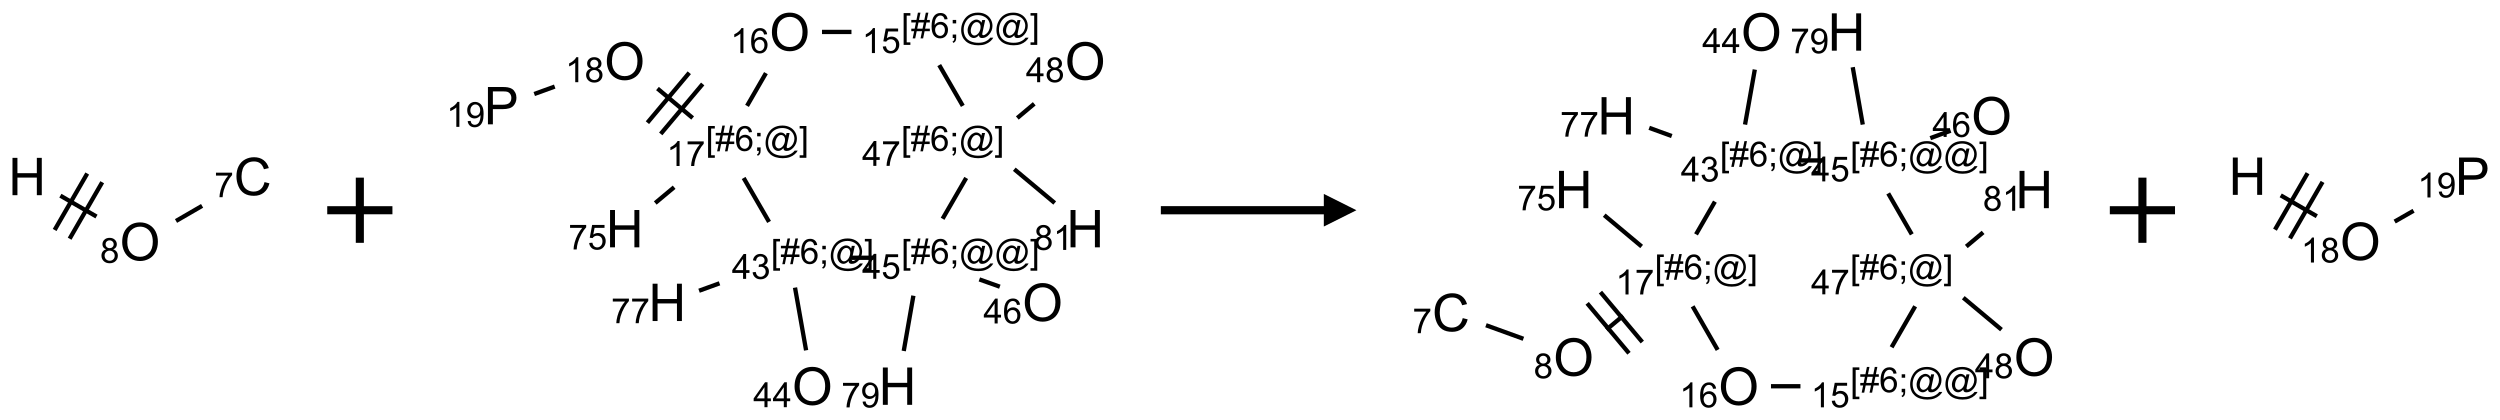 <?xml version="1.0" encoding="UTF-8"?>
<svg xmlns="http://www.w3.org/2000/svg" xmlns:xlink="http://www.w3.org/1999/xlink" width="767" height="129" viewBox="0 0 767 129">
<defs>
<g>
<g id="glyph-0-0">
<path d="M 2 0 L 2 -10 L 10 -10 L 10 0 Z M 2.25 -0.25 L 9.75 -0.25 L 9.75 -9.75 L 2.25 -9.75 Z M 2.25 -0.25 "/>
</g>
<g id="glyph-0-1">
<path d="M 1.281 0 L 1.281 -11.453 L 2.797 -11.453 L 2.797 -6.75 L 8.75 -6.75 L 8.75 -11.453 L 10.266 -11.453 L 10.266 0 L 8.75 0 L 8.75 -5.398 L 2.797 -5.398 L 2.797 0 Z M 1.281 0 "/>
</g>
<g id="glyph-0-2">
<path d="M 0.773 -5.578 C 0.773 -7.48 1.285 -8.969 2.305 -10.043 C 3.324 -11.117 4.645 -11.656 6.258 -11.656 C 7.316 -11.656 8.27 -11.402 9.117 -10.898 C 9.965 -10.395 10.613 -9.688 11.059 -8.785 C 11.504 -7.883 11.727 -6.855 11.727 -5.711 C 11.727 -4.551 11.492 -3.512 11.023 -2.594 C 10.555 -1.676 9.891 -0.984 9.031 -0.512 C 8.172 -0.039 7.246 0.195 6.25 0.195 C 5.172 0.195 4.207 -0.066 3.359 -0.586 C 2.512 -1.105 1.867 -1.816 1.43 -2.719 C 0.992 -3.621 0.773 -4.574 0.773 -5.578 Z M 2.336 -5.555 C 2.336 -4.176 2.707 -3.086 3.449 -2.293 C 4.191 -1.5 5.121 -1.102 6.242 -1.102 C 7.383 -1.102 8.32 -1.504 9.059 -2.305 C 9.797 -3.105 10.164 -4.246 10.164 -5.719 C 10.164 -6.652 10.008 -7.465 9.691 -8.16 C 9.375 -8.855 8.914 -9.395 8.309 -9.777 C 7.703 -10.16 7.02 -10.352 6.266 -10.352 C 5.191 -10.352 4.27 -9.984 3.496 -9.246 C 2.723 -8.508 2.336 -7.277 2.336 -5.555 Z M 2.336 -5.555 "/>
</g>
<g id="glyph-0-3">
<path d="M 9.406 -4.016 L 10.922 -3.633 C 10.605 -2.387 10.031 -1.438 9.207 -0.785 C 8.383 -0.133 7.371 0.195 6.18 0.195 C 4.945 0.195 3.941 -0.055 3.168 -0.559 C 2.395 -1.062 1.805 -1.789 1.402 -2.742 C 1 -3.695 0.797 -4.719 0.797 -5.812 C 0.797 -7.004 1.023 -8.047 1.48 -8.934 C 1.938 -9.82 2.586 -10.496 3.426 -10.957 C 4.266 -11.418 5.191 -11.648 6.203 -11.648 C 7.348 -11.648 8.312 -11.355 9.094 -10.773 C 9.875 -10.191 10.418 -9.371 10.727 -8.312 L 9.234 -7.961 C 8.969 -8.793 8.582 -9.402 8.078 -9.781 C 7.574 -10.16 6.938 -10.352 6.172 -10.352 C 5.293 -10.352 4.555 -10.141 3.965 -9.719 C 3.375 -9.297 2.957 -8.73 2.719 -8.02 C 2.48 -7.309 2.359 -6.574 2.359 -5.82 C 2.359 -4.848 2.5 -3.996 2.785 -3.27 C 3.07 -2.543 3.512 -2 4.109 -1.641 C 4.707 -1.281 5.355 -1.102 6.055 -1.102 C 6.902 -1.102 7.621 -1.348 8.211 -1.836 C 8.801 -2.324 9.199 -3.051 9.406 -4.016 Z M 9.406 -4.016 "/>
</g>
<g id="glyph-0-4">
<path d="M 1.234 0 L 1.234 -11.453 L 5.555 -11.453 C 6.316 -11.453 6.895 -11.418 7.297 -11.344 C 7.859 -11.25 8.332 -11.07 8.711 -10.809 C 9.09 -10.547 9.398 -10.176 9.629 -9.703 C 9.859 -9.23 9.977 -8.707 9.977 -8.141 C 9.977 -7.168 9.668 -6.344 9.047 -5.668 C 8.426 -4.992 7.309 -4.656 5.688 -4.656 L 2.75 -4.656 L 2.75 0 Z M 2.75 -6.008 L 5.711 -6.008 C 6.691 -6.008 7.387 -6.191 7.797 -6.555 C 8.207 -6.918 8.414 -7.434 8.414 -8.094 C 8.414 -8.574 8.293 -8.984 8.051 -9.324 C 7.809 -9.664 7.488 -9.891 7.094 -10 C 6.84 -10.066 6.367 -10.102 5.68 -10.102 L 2.75 -10.102 Z M 2.75 -6.008 "/>
</g>
<g id="glyph-1-0">
<path d="M 1.332 0 L 1.332 -6.668 L 6.668 -6.668 L 6.668 0 Z M 1.5 -0.168 L 6.5 -0.168 L 6.5 -6.5 L 1.5 -6.5 Z M 1.5 -0.168 "/>
</g>
<g id="glyph-1-1">
<path d="M 1.887 -4.141 C 1.496 -4.281 1.207 -4.484 1.02 -4.75 C 0.832 -5.016 0.738 -5.328 0.738 -5.699 C 0.738 -6.254 0.938 -6.719 1.34 -7.098 C 1.738 -7.477 2.27 -7.668 2.934 -7.668 C 3.598 -7.668 4.137 -7.473 4.543 -7.086 C 4.949 -6.699 5.152 -6.227 5.152 -5.672 C 5.152 -5.316 5.059 -5.008 4.871 -4.746 C 4.688 -4.484 4.406 -4.281 4.027 -4.141 C 4.496 -3.988 4.852 -3.742 5.098 -3.402 C 5.34 -3.062 5.465 -2.656 5.465 -2.184 C 5.465 -1.531 5.234 -0.98 4.77 -0.535 C 4.309 -0.09 3.703 0.129 2.949 0.129 C 2.195 0.129 1.586 -0.094 1.125 -0.539 C 0.664 -0.984 0.434 -1.543 0.434 -2.207 C 0.434 -2.703 0.559 -3.121 0.809 -3.457 C 1.062 -3.793 1.422 -4.02 1.887 -4.141 Z M 1.699 -5.73 C 1.699 -5.367 1.812 -5.074 2.047 -4.844 C 2.281 -4.613 2.582 -4.5 2.953 -4.5 C 3.312 -4.5 3.609 -4.613 3.84 -4.84 C 4.07 -5.066 4.188 -5.348 4.188 -5.676 C 4.188 -6.02 4.07 -6.309 3.832 -6.543 C 3.594 -6.777 3.297 -6.895 2.941 -6.895 C 2.586 -6.895 2.289 -6.781 2.051 -6.551 C 1.816 -6.324 1.699 -6.047 1.699 -5.73 Z M 1.395 -2.203 C 1.395 -1.938 1.461 -1.676 1.586 -1.426 C 1.711 -1.176 1.902 -0.984 2.152 -0.848 C 2.402 -0.711 2.672 -0.641 2.957 -0.641 C 3.406 -0.641 3.777 -0.785 4.066 -1.074 C 4.359 -1.363 4.504 -1.727 4.504 -2.172 C 4.504 -2.625 4.355 -2.996 4.055 -3.293 C 3.754 -3.586 3.379 -3.734 2.926 -3.734 C 2.484 -3.734 2.121 -3.59 1.832 -3.297 C 1.543 -3.004 1.395 -2.641 1.395 -2.203 Z M 1.395 -2.203 "/>
</g>
<g id="glyph-1-2">
<path d="M 0.504 -6.637 L 0.504 -7.535 L 5.449 -7.535 L 5.449 -6.809 C 4.961 -6.289 4.48 -5.602 4.004 -4.746 C 3.527 -3.887 3.156 -3.004 2.895 -2.098 C 2.707 -1.461 2.59 -0.762 2.535 0 L 1.574 0 C 1.582 -0.602 1.703 -1.328 1.926 -2.176 C 2.152 -3.027 2.477 -3.848 2.898 -4.637 C 3.32 -5.426 3.77 -6.094 4.246 -6.637 Z M 0.504 -6.637 "/>
</g>
<g id="glyph-1-3">
<path d="M 3.973 0 L 3.035 0 L 3.035 -5.973 C 2.809 -5.758 2.516 -5.543 2.148 -5.328 C 1.781 -5.113 1.453 -4.953 1.16 -4.844 L 1.16 -5.75 C 1.684 -5.996 2.145 -6.297 2.535 -6.645 C 2.93 -6.996 3.207 -7.336 3.371 -7.668 L 3.973 -7.668 Z M 3.973 0 "/>
</g>
<g id="glyph-1-4">
<path d="M 5.309 -5.766 L 4.375 -5.691 C 4.293 -6.059 4.172 -6.328 4.02 -6.496 C 3.766 -6.762 3.453 -6.895 3.082 -6.895 C 2.785 -6.895 2.523 -6.812 2.297 -6.645 C 2 -6.43 1.77 -6.117 1.598 -5.703 C 1.43 -5.289 1.34 -4.703 1.332 -3.938 C 1.559 -4.281 1.836 -4.535 2.16 -4.703 C 2.488 -4.871 2.828 -4.953 3.188 -4.953 C 3.812 -4.953 4.344 -4.723 4.785 -4.262 C 5.223 -3.801 5.441 -3.207 5.441 -2.48 C 5.441 -2 5.34 -1.555 5.133 -1.145 C 4.926 -0.73 4.641 -0.418 4.281 -0.199 C 3.922 0.02 3.512 0.129 3.051 0.129 C 2.27 0.129 1.633 -0.156 1.141 -0.73 C 0.648 -1.305 0.402 -2.254 0.402 -3.574 C 0.402 -5.051 0.672 -6.121 1.219 -6.793 C 1.695 -7.375 2.336 -7.668 3.141 -7.668 C 3.742 -7.668 4.234 -7.5 4.617 -7.16 C 5 -6.824 5.23 -6.359 5.309 -5.766 Z M 1.48 -2.473 C 1.48 -2.152 1.547 -1.844 1.684 -1.547 C 1.82 -1.25 2.016 -1.027 2.262 -0.871 C 2.508 -0.719 2.766 -0.641 3.035 -0.641 C 3.434 -0.641 3.773 -0.801 4.059 -1.121 C 4.344 -1.441 4.484 -1.875 4.484 -2.422 C 4.484 -2.949 4.344 -3.367 4.062 -3.668 C 3.781 -3.973 3.426 -4.125 3 -4.125 C 2.578 -4.125 2.219 -3.973 1.922 -3.668 C 1.625 -3.363 1.48 -2.969 1.48 -2.473 Z M 1.48 -2.473 "/>
</g>
<g id="glyph-1-5">
<path d="M 0.723 2.121 L 0.723 -7.637 L 2.793 -7.637 L 2.793 -6.859 L 1.66 -6.859 L 1.66 1.344 L 2.793 1.344 L 2.793 2.121 Z M 0.723 2.121 "/>
</g>
<g id="glyph-1-6">
<path d="M 0.535 0.129 L 0.988 -2.09 L 0.109 -2.09 L 0.109 -2.863 L 1.145 -2.863 L 1.531 -4.754 L 0.109 -4.754 L 0.109 -5.531 L 1.688 -5.531 L 2.141 -7.766 L 2.922 -7.766 L 2.469 -5.531 L 4.109 -5.531 L 4.562 -7.766 L 5.348 -7.766 L 4.895 -5.531 L 5.797 -5.531 L 5.797 -4.754 L 4.738 -4.754 L 4.348 -2.863 L 5.797 -2.863 L 5.797 -2.09 L 4.191 -2.09 L 3.738 0.129 L 2.957 0.129 L 3.406 -2.09 L 1.77 -2.09 L 1.316 0.129 Z M 1.926 -2.863 L 3.562 -2.863 L 3.953 -4.754 L 2.312 -4.754 Z M 1.926 -2.863 "/>
</g>
<g id="glyph-1-7">
<path d="M 0.949 -4.465 L 0.949 -5.531 L 2.016 -5.531 L 2.016 -4.465 Z M 0.949 0 L 0.949 -1.066 L 2.016 -1.066 L 2.016 0 C 2.016 0.391 1.945 0.711 1.809 0.949 C 1.668 1.191 1.449 1.379 1.145 1.512 L 0.887 1.109 C 1.082 1.023 1.23 0.895 1.324 0.727 C 1.418 0.559 1.469 0.316 1.48 0 Z M 0.949 0 "/>
</g>
<g id="glyph-1-8">
<path d="M 6.047 -0.848 C 5.82 -0.59 5.57 -0.379 5.289 -0.223 C 5.008 -0.062 4.73 0.016 4.449 0.016 C 4.141 0.016 3.84 -0.074 3.547 -0.254 C 3.254 -0.434 3.02 -0.715 2.836 -1.09 C 2.652 -1.465 2.562 -1.875 2.562 -2.324 C 2.562 -2.875 2.703 -3.43 2.988 -3.98 C 3.27 -4.535 3.621 -4.953 4.043 -5.23 C 4.461 -5.508 4.871 -5.645 5.266 -5.645 C 5.566 -5.645 5.855 -5.566 6.129 -5.41 C 6.402 -5.25 6.641 -5.012 6.84 -4.688 L 7.016 -5.496 L 7.949 -5.496 L 7.199 -2 C 7.094 -1.516 7.043 -1.246 7.043 -1.191 C 7.043 -1.098 7.078 -1.02 7.148 -0.949 C 7.219 -0.883 7.305 -0.848 7.406 -0.848 C 7.59 -0.848 7.832 -0.953 8.129 -1.168 C 8.527 -1.445 8.84 -1.816 9.07 -2.285 C 9.301 -2.75 9.418 -3.234 9.418 -3.73 C 9.418 -4.309 9.27 -4.852 8.973 -5.355 C 8.676 -5.859 8.23 -6.262 7.645 -6.562 C 7.055 -6.863 6.406 -7.016 5.691 -7.016 C 4.879 -7.016 4.137 -6.824 3.465 -6.445 C 2.793 -6.066 2.273 -5.52 1.902 -4.809 C 1.535 -4.098 1.348 -3.34 1.348 -2.527 C 1.348 -1.676 1.535 -0.941 1.902 -0.328 C 2.273 0.285 2.809 0.742 3.508 1.035 C 4.207 1.328 4.984 1.473 5.832 1.473 C 6.742 1.473 7.504 1.32 8.121 1.016 C 8.734 0.711 9.195 0.34 9.5 -0.098 L 10.441 -0.098 C 10.266 0.266 9.961 0.637 9.531 1.016 C 9.102 1.395 8.59 1.695 7.996 1.914 C 7.402 2.133 6.688 2.246 5.848 2.246 C 5.078 2.246 4.367 2.145 3.715 1.949 C 3.066 1.75 2.512 1.453 2.051 1.055 C 1.594 0.656 1.25 0.199 1.016 -0.316 C 0.723 -0.973 0.578 -1.684 0.578 -2.441 C 0.578 -3.289 0.75 -4.098 1.098 -4.863 C 1.523 -5.805 2.125 -6.527 2.902 -7.027 C 3.684 -7.527 4.629 -7.777 5.738 -7.777 C 6.602 -7.777 7.375 -7.602 8.059 -7.246 C 8.746 -6.895 9.285 -6.371 9.684 -5.672 C 10.02 -5.07 10.188 -4.418 10.188 -3.715 C 10.188 -2.707 9.832 -1.812 9.125 -1.031 C 8.492 -0.328 7.801 0.02 7.051 0.02 C 6.812 0.02 6.617 -0.016 6.473 -0.09 C 6.324 -0.16 6.215 -0.266 6.145 -0.402 C 6.102 -0.488 6.066 -0.637 6.047 -0.848 Z M 3.527 -2.262 C 3.527 -1.785 3.641 -1.414 3.863 -1.152 C 4.09 -0.887 4.348 -0.754 4.641 -0.754 C 4.836 -0.754 5.039 -0.812 5.254 -0.93 C 5.469 -1.047 5.676 -1.219 5.871 -1.449 C 6.066 -1.676 6.23 -1.969 6.355 -2.32 C 6.48 -2.672 6.543 -3.027 6.543 -3.379 C 6.543 -3.852 6.426 -4.219 6.191 -4.48 C 5.957 -4.738 5.672 -4.871 5.332 -4.871 C 5.109 -4.871 4.902 -4.812 4.707 -4.699 C 4.512 -4.586 4.32 -4.406 4.137 -4.156 C 3.953 -3.906 3.805 -3.602 3.691 -3.246 C 3.582 -2.887 3.527 -2.559 3.527 -2.262 Z M 3.527 -2.262 "/>
</g>
<g id="glyph-1-9">
<path d="M 2.27 2.121 L 0.203 2.121 L 0.203 1.344 L 1.332 1.344 L 1.332 -6.859 L 0.203 -6.859 L 0.203 -7.637 L 2.27 -7.637 Z M 2.27 2.121 "/>
</g>
<g id="glyph-1-10">
<path d="M 0.441 -2 L 1.426 -2.082 C 1.5 -1.605 1.668 -1.242 1.934 -1.004 C 2.199 -0.762 2.52 -0.641 2.895 -0.641 C 3.348 -0.641 3.73 -0.812 4.043 -1.152 C 4.355 -1.492 4.512 -1.941 4.512 -2.504 C 4.512 -3.039 4.359 -3.461 4.059 -3.77 C 3.758 -4.078 3.367 -4.234 2.879 -4.234 C 2.578 -4.234 2.305 -4.164 2.062 -4.027 C 1.82 -3.891 1.629 -3.715 1.488 -3.496 L 0.609 -3.609 L 1.348 -7.531 L 5.145 -7.531 L 5.145 -6.637 L 2.098 -6.637 L 1.688 -4.582 C 2.145 -4.902 2.625 -5.062 3.129 -5.062 C 3.797 -5.062 4.359 -4.832 4.816 -4.371 C 5.277 -3.91 5.504 -3.312 5.504 -2.59 C 5.504 -1.898 5.305 -1.301 4.902 -0.797 C 4.41 -0.18 3.742 0.129 2.895 0.129 C 2.199 0.129 1.633 -0.062 1.195 -0.453 C 0.758 -0.844 0.504 -1.359 0.441 -2 Z M 0.441 -2 "/>
</g>
<g id="glyph-1-11">
<path d="M 3.449 0 L 3.449 -1.828 L 0.137 -1.828 L 0.137 -2.688 L 3.621 -7.637 L 4.387 -7.637 L 4.387 -2.688 L 5.418 -2.688 L 5.418 -1.828 L 4.387 -1.828 L 4.387 0 Z M 3.449 -2.688 L 3.449 -6.129 L 1.059 -2.688 Z M 3.449 -2.688 "/>
</g>
<g id="glyph-1-12">
<path d="M 0.449 -2.016 L 1.387 -2.141 C 1.492 -1.609 1.676 -1.227 1.934 -0.992 C 2.191 -0.758 2.508 -0.641 2.879 -0.641 C 3.32 -0.641 3.695 -0.793 3.996 -1.098 C 4.301 -1.402 4.453 -1.781 4.453 -2.234 C 4.453 -2.664 4.312 -3.02 4.031 -3.301 C 3.75 -3.578 3.391 -3.719 2.957 -3.719 C 2.781 -3.719 2.562 -3.684 2.297 -3.613 L 2.402 -4.438 C 2.465 -4.43 2.516 -4.426 2.551 -4.426 C 2.949 -4.426 3.312 -4.531 3.629 -4.738 C 3.949 -4.949 4.109 -5.27 4.109 -5.703 C 4.109 -6.047 3.992 -6.332 3.762 -6.559 C 3.527 -6.785 3.227 -6.895 2.859 -6.895 C 2.496 -6.895 2.191 -6.781 1.949 -6.551 C 1.707 -6.324 1.547 -5.98 1.48 -5.52 L 0.543 -5.688 C 0.656 -6.316 0.918 -6.805 1.324 -7.148 C 1.73 -7.492 2.234 -7.668 2.84 -7.668 C 3.254 -7.668 3.641 -7.578 3.988 -7.398 C 4.34 -7.219 4.609 -6.977 4.793 -6.668 C 4.98 -6.359 5.074 -6.031 5.074 -5.684 C 5.074 -5.352 4.984 -5.051 4.809 -4.781 C 4.629 -4.512 4.367 -4.297 4.02 -4.137 C 4.473 -4.031 4.824 -3.816 5.074 -3.488 C 5.324 -3.16 5.449 -2.75 5.449 -2.254 C 5.449 -1.59 5.203 -1.023 4.719 -0.559 C 4.234 -0.098 3.617 0.137 2.875 0.137 C 2.203 0.137 1.648 -0.062 1.207 -0.465 C 0.762 -0.863 0.512 -1.379 0.449 -2.016 Z M 0.449 -2.016 "/>
</g>
<g id="glyph-1-13">
<path d="M 0.582 -1.766 L 1.484 -1.848 C 1.562 -1.426 1.707 -1.117 1.922 -0.926 C 2.137 -0.734 2.414 -0.641 2.75 -0.641 C 3.039 -0.641 3.289 -0.707 3.508 -0.84 C 3.727 -0.973 3.902 -1.148 4.043 -1.367 C 4.18 -1.586 4.297 -1.887 4.391 -2.262 C 4.484 -2.637 4.531 -3.016 4.531 -3.406 C 4.531 -3.449 4.531 -3.512 4.527 -3.594 C 4.34 -3.297 4.082 -3.055 3.758 -2.867 C 3.434 -2.68 3.082 -2.59 2.703 -2.59 C 2.07 -2.59 1.535 -2.816 1.098 -3.277 C 0.66 -3.734 0.441 -4.34 0.441 -5.09 C 0.441 -5.863 0.672 -6.484 1.129 -6.957 C 1.586 -7.43 2.156 -7.668 2.844 -7.668 C 3.34 -7.668 3.793 -7.531 4.207 -7.266 C 4.617 -7 4.93 -6.617 5.145 -6.121 C 5.355 -5.629 5.465 -4.91 5.465 -3.973 C 5.465 -2.996 5.359 -2.223 5.145 -1.645 C 4.934 -1.066 4.617 -0.625 4.199 -0.324 C 3.781 -0.02 3.293 0.129 2.73 0.129 C 2.133 0.129 1.645 -0.035 1.266 -0.367 C 0.887 -0.699 0.66 -1.164 0.582 -1.766 Z M 4.422 -5.137 C 4.422 -5.676 4.277 -6.102 3.992 -6.418 C 3.707 -6.734 3.359 -6.891 2.957 -6.891 C 2.543 -6.891 2.18 -6.719 1.871 -6.379 C 1.562 -6.039 1.406 -5.598 1.406 -5.059 C 1.406 -4.57 1.555 -4.176 1.848 -3.871 C 2.141 -3.566 2.5 -3.418 2.934 -3.418 C 3.367 -3.418 3.723 -3.57 4.004 -3.871 C 4.281 -4.176 4.422 -4.598 4.422 -5.137 Z M 4.422 -5.137 "/>
</g>
</g>
</defs>
<path fill="none" stroke-width="0.033" stroke-linecap="butt" stroke-linejoin="miter" stroke="rgb(0%, 0%, 0%)" stroke-opacity="1" stroke-miterlimit="10" d="M 0.255 0.147 L 0.532 0.307 " transform="matrix(40, 0, 0, 40, 8.322, 54.156)"/>
<path fill="none" stroke-width="0.033" stroke-linecap="butt" stroke-linejoin="miter" stroke="rgb(0%, 0%, 0%)" stroke-opacity="1" stroke-miterlimit="10" d="M 0.326 0.477 L 0.576 0.044 " transform="matrix(40, 0, 0, 40, 8.322, 54.156)"/>
<path fill="none" stroke-width="0.033" stroke-linecap="butt" stroke-linejoin="miter" stroke="rgb(0%, 0%, 0%)" stroke-opacity="1" stroke-miterlimit="10" d="M 0.211 0.41 L 0.461 -0.023 " transform="matrix(40, 0, 0, 40, 8.322, 54.156)"/>
<path fill="none" stroke-width="0.033" stroke-linecap="butt" stroke-linejoin="miter" stroke="rgb(0%, 0%, 0%)" stroke-opacity="1" stroke-miterlimit="10" d="M 1.142 0.341 L 1.342 0.225 " transform="matrix(40, 0, 0, 40, 8.322, 54.156)"/>
<g fill="rgb(0%, 0%, 0%)" fill-opacity="1">
<use xlink:href="#glyph-0-1" x="2.551" y="59.883"/>
</g>
<g fill="rgb(0%, 0%, 0%)" fill-opacity="1">
<use xlink:href="#glyph-0-2" x="36.715" y="79.887"/>
</g>
<g fill="rgb(0%, 0%, 0%)" fill-opacity="1">
<use xlink:href="#glyph-1-1" x="30.691" y="80.637"/>
</g>
<g fill="rgb(0%, 0%, 0%)" fill-opacity="1">
<use xlink:href="#glyph-0-3" x="71.746" y="59.883"/>
</g>
<g fill="rgb(0%, 0%, 0%)" fill-opacity="1">
<use xlink:href="#glyph-1-2" x="65.758" y="60.508"/>
</g>
<path fill="none" stroke-width="0.062" stroke-linecap="butt" stroke-linejoin="miter" stroke="rgb(0%, 0%, 0%)" stroke-opacity="1" stroke-miterlimit="10" d="M 0 0 L 0.5 0 M 0.25 -0.25 L 0.25 0.25 " transform="matrix(40, 0, 0, 40, 100.397, 64.5)"/>
<path fill="none" stroke-width="0.033" stroke-linecap="butt" stroke-linejoin="miter" stroke="rgb(0%, 0%, 0%)" stroke-opacity="1" stroke-miterlimit="10" d="M 2.453 0 L 2.679 0 " transform="matrix(40, 0, 0, 40, 154.068, 9.801)"/>
<path fill="none" stroke-width="0.033" stroke-linecap="butt" stroke-linejoin="miter" stroke="rgb(0%, 0%, 0%)" stroke-opacity="1" stroke-miterlimit="10" d="M 3.352 0.254 L 3.533 0.567 " transform="matrix(40, 0, 0, 40, 154.068, 9.801)"/>
<path fill="none" stroke-width="0.033" stroke-linecap="butt" stroke-linejoin="miter" stroke="rgb(0%, 0%, 0%)" stroke-opacity="1" stroke-miterlimit="10" d="M 3.559 1.12 L 3.378 1.433 " transform="matrix(40, 0, 0, 40, 154.068, 9.801)"/>
<path fill="none" stroke-width="0.033" stroke-linecap="butt" stroke-linejoin="miter" stroke="rgb(0%, 0%, 0%)" stroke-opacity="1" stroke-miterlimit="10" d="M 2.849 1.732 L 2.682 1.732 " transform="matrix(40, 0, 0, 40, 154.068, 9.801)"/>
<path fill="none" stroke-width="0.033" stroke-linecap="butt" stroke-linejoin="miter" stroke="rgb(0%, 0%, 0%)" stroke-opacity="1" stroke-miterlimit="10" d="M 2.047 1.457 L 1.852 1.12 " transform="matrix(40, 0, 0, 40, 154.068, 9.801)"/>
<path fill="none" stroke-width="0.033" stroke-linecap="butt" stroke-linejoin="miter" stroke="rgb(0%, 0%, 0%)" stroke-opacity="1" stroke-miterlimit="10" d="M 1.878 0.567 L 2.023 0.316 " transform="matrix(40, 0, 0, 40, 154.068, 9.801)"/>
<path fill="none" stroke-width="0.033" stroke-linecap="butt" stroke-linejoin="miter" stroke="rgb(0%, 0%, 0%)" stroke-opacity="1" stroke-miterlimit="10" d="M 1.461 0.66 L 1.191 0.434 " transform="matrix(40, 0, 0, 40, 154.068, 9.801)"/>
<path fill="none" stroke-width="0.033" stroke-linecap="butt" stroke-linejoin="miter" stroke="rgb(0%, 0%, 0%)" stroke-opacity="1" stroke-miterlimit="10" d="M 1.435 0.313 L 1.114 0.696 " transform="matrix(40, 0, 0, 40, 154.068, 9.801)"/>
<path fill="none" stroke-width="0.033" stroke-linecap="butt" stroke-linejoin="miter" stroke="rgb(0%, 0%, 0%)" stroke-opacity="1" stroke-miterlimit="10" d="M 1.538 0.399 L 1.216 0.782 " transform="matrix(40, 0, 0, 40, 154.068, 9.801)"/>
<path fill="none" stroke-width="0.033" stroke-linecap="butt" stroke-linejoin="miter" stroke="rgb(0%, 0%, 0%)" stroke-opacity="1" stroke-miterlimit="10" d="M 0.403 0.419 L 0.246 0.476 " transform="matrix(40, 0, 0, 40, 154.068, 9.801)"/>
<path fill="none" stroke-width="0.033" stroke-linecap="butt" stroke-linejoin="miter" stroke="rgb(0%, 0%, 0%)" stroke-opacity="1" stroke-miterlimit="10" d="M 1.319 1.191 L 1.174 1.312 " transform="matrix(40, 0, 0, 40, 154.068, 9.801)"/>
<path fill="none" stroke-width="0.033" stroke-linecap="butt" stroke-linejoin="miter" stroke="rgb(0%, 0%, 0%)" stroke-opacity="1" stroke-miterlimit="10" d="M 2.246 1.961 L 2.331 2.442 " transform="matrix(40, 0, 0, 40, 154.068, 9.801)"/>
<path fill="none" stroke-width="0.033" stroke-linecap="butt" stroke-linejoin="miter" stroke="rgb(0%, 0%, 0%)" stroke-opacity="1" stroke-miterlimit="10" d="M 1.667 1.928 L 1.51 1.985 " transform="matrix(40, 0, 0, 40, 154.068, 9.801)"/>
<path fill="none" stroke-width="0.033" stroke-linecap="butt" stroke-linejoin="miter" stroke="rgb(0%, 0%, 0%)" stroke-opacity="1" stroke-miterlimit="10" d="M 3.66 1.898 L 3.817 1.954 " transform="matrix(40, 0, 0, 40, 154.068, 9.801)"/>
<path fill="none" stroke-width="0.033" stroke-linecap="butt" stroke-linejoin="miter" stroke="rgb(0%, 0%, 0%)" stroke-opacity="1" stroke-miterlimit="10" d="M 3.154 2.023 L 3.08 2.447 " transform="matrix(40, 0, 0, 40, 154.068, 9.801)"/>
<path fill="none" stroke-width="0.033" stroke-linecap="butt" stroke-linejoin="miter" stroke="rgb(0%, 0%, 0%)" stroke-opacity="1" stroke-miterlimit="10" d="M 3.951 0.66 L 4.081 0.551 " transform="matrix(40, 0, 0, 40, 154.068, 9.801)"/>
<path fill="none" stroke-width="0.033" stroke-linecap="butt" stroke-linejoin="miter" stroke="rgb(0%, 0%, 0%)" stroke-opacity="1" stroke-miterlimit="10" d="M 3.928 1.053 L 4.238 1.312 " transform="matrix(40, 0, 0, 40, 154.068, 9.801)"/>
<g fill="rgb(0%, 0%, 0%)" fill-opacity="1">
<use xlink:href="#glyph-0-2" x="236.051" y="15.531"/>
</g>
<g fill="rgb(0%, 0%, 0%)" fill-opacity="1">
<use xlink:href="#glyph-1-3" x="224.113" y="16.281"/>
<use xlink:href="#glyph-1-4" x="230.046" y="16.281"/>
</g>
<g fill="rgb(0%, 0%, 0%)" fill-opacity="1">
<use xlink:href="#glyph-1-5" x="276.512" y="11.652"/>
<use xlink:href="#glyph-1-6" x="279.475" y="11.652"/>
<use xlink:href="#glyph-1-4" x="285.408" y="11.652"/>
<use xlink:href="#glyph-1-7" x="291.34" y="11.652"/>
<use xlink:href="#glyph-1-8" x="294.303" y="11.652"/>
<use xlink:href="#glyph-1-8" x="305.132" y="11.652"/>
<use xlink:href="#glyph-1-9" x="315.96" y="11.652"/>
</g>
<g fill="rgb(0%, 0%, 0%)" fill-opacity="1">
<use xlink:href="#glyph-1-3" x="264.465" y="16.281"/>
<use xlink:href="#glyph-1-10" x="270.397" y="16.281"/>
</g>
<g fill="rgb(0%, 0%, 0%)" fill-opacity="1">
<use xlink:href="#glyph-1-5" x="276.469" y="46.293"/>
<use xlink:href="#glyph-1-6" x="279.432" y="46.293"/>
<use xlink:href="#glyph-1-4" x="285.365" y="46.293"/>
<use xlink:href="#glyph-1-7" x="291.297" y="46.293"/>
<use xlink:href="#glyph-1-8" x="294.26" y="46.293"/>
<use xlink:href="#glyph-1-9" x="305.089" y="46.293"/>
</g>
<g fill="rgb(0%, 0%, 0%)" fill-opacity="1">
<use xlink:href="#glyph-1-11" x="264.48" y="50.891"/>
<use xlink:href="#glyph-1-2" x="270.413" y="50.891"/>
</g>
<g fill="rgb(0%, 0%, 0%)" fill-opacity="1">
<use xlink:href="#glyph-1-5" x="276.512" y="80.934"/>
<use xlink:href="#glyph-1-6" x="279.475" y="80.934"/>
<use xlink:href="#glyph-1-4" x="285.408" y="80.934"/>
<use xlink:href="#glyph-1-7" x="291.34" y="80.934"/>
<use xlink:href="#glyph-1-8" x="294.303" y="80.934"/>
<use xlink:href="#glyph-1-8" x="305.132" y="80.934"/>
<use xlink:href="#glyph-1-9" x="315.96" y="80.934"/>
</g>
<g fill="rgb(0%, 0%, 0%)" fill-opacity="1">
<use xlink:href="#glyph-1-11" x="264.465" y="85.531"/>
<use xlink:href="#glyph-1-10" x="270.397" y="85.531"/>
</g>
<g fill="rgb(0%, 0%, 0%)" fill-opacity="1">
<use xlink:href="#glyph-1-5" x="236.512" y="80.934"/>
<use xlink:href="#glyph-1-6" x="239.475" y="80.934"/>
<use xlink:href="#glyph-1-4" x="245.408" y="80.934"/>
<use xlink:href="#glyph-1-7" x="251.34" y="80.934"/>
<use xlink:href="#glyph-1-8" x="254.303" y="80.934"/>
<use xlink:href="#glyph-1-9" x="265.132" y="80.934"/>
</g>
<g fill="rgb(0%, 0%, 0%)" fill-opacity="1">
<use xlink:href="#glyph-1-11" x="224.523" y="85.562"/>
<use xlink:href="#glyph-1-12" x="230.456" y="85.562"/>
</g>
<g fill="rgb(0%, 0%, 0%)" fill-opacity="1">
<use xlink:href="#glyph-1-5" x="216.512" y="46.293"/>
<use xlink:href="#glyph-1-6" x="219.475" y="46.293"/>
<use xlink:href="#glyph-1-4" x="225.408" y="46.293"/>
<use xlink:href="#glyph-1-7" x="231.34" y="46.293"/>
<use xlink:href="#glyph-1-8" x="234.303" y="46.293"/>
<use xlink:href="#glyph-1-9" x="245.132" y="46.293"/>
</g>
<g fill="rgb(0%, 0%, 0%)" fill-opacity="1">
<use xlink:href="#glyph-1-3" x="204.52" y="50.922"/>
<use xlink:href="#glyph-1-2" x="210.452" y="50.922"/>
</g>
<g fill="rgb(0%, 0%, 0%)" fill-opacity="1">
<use xlink:href="#glyph-0-2" x="185.406" y="24.461"/>
</g>
<g fill="rgb(0%, 0%, 0%)" fill-opacity="1">
<use xlink:href="#glyph-1-3" x="173.449" y="25.211"/>
<use xlink:href="#glyph-1-1" x="179.382" y="25.211"/>
</g>
<g fill="rgb(0%, 0%, 0%)" fill-opacity="1">
<use xlink:href="#glyph-0-4" x="148.465" y="38.141"/>
</g>
<g fill="rgb(0%, 0%, 0%)" fill-opacity="1">
<use xlink:href="#glyph-1-3" x="136.965" y="38.93"/>
<use xlink:href="#glyph-1-13" x="142.897" y="38.93"/>
</g>
<g fill="rgb(0%, 0%, 0%)" fill-opacity="1">
<use xlink:href="#glyph-0-1" x="185.883" y="75.883"/>
</g>
<g fill="rgb(0%, 0%, 0%)" fill-opacity="1">
<use xlink:href="#glyph-1-2" x="174.391" y="76.543"/>
<use xlink:href="#glyph-1-10" x="180.323" y="76.543"/>
</g>
<g fill="rgb(0%, 0%, 0%)" fill-opacity="1">
<use xlink:href="#glyph-0-2" x="242.996" y="124.207"/>
</g>
<g fill="rgb(0%, 0%, 0%)" fill-opacity="1">
<use xlink:href="#glyph-1-11" x="231.086" y="124.926"/>
<use xlink:href="#glyph-1-11" x="237.018" y="124.926"/>
</g>
<g fill="rgb(0%, 0%, 0%)" fill-opacity="1">
<use xlink:href="#glyph-0-1" x="198.938" y="98.492"/>
</g>
<g fill="rgb(0%, 0%, 0%)" fill-opacity="1">
<use xlink:href="#glyph-1-2" x="187.504" y="99.156"/>
<use xlink:href="#glyph-1-2" x="193.436" y="99.156"/>
</g>
<g fill="rgb(0%, 0%, 0%)" fill-opacity="1">
<use xlink:href="#glyph-0-2" x="313.637" y="98.496"/>
</g>
<g fill="rgb(0%, 0%, 0%)" fill-opacity="1">
<use xlink:href="#glyph-1-11" x="301.699" y="99.242"/>
<use xlink:href="#glyph-1-4" x="307.632" y="99.242"/>
</g>
<g fill="rgb(0%, 0%, 0%)" fill-opacity="1">
<use xlink:href="#glyph-0-1" x="269.578" y="124.203"/>
</g>
<g fill="rgb(0%, 0%, 0%)" fill-opacity="1">
<use xlink:href="#glyph-1-2" x="258.129" y="124.996"/>
<use xlink:href="#glyph-1-13" x="264.061" y="124.996"/>
</g>
<g fill="rgb(0%, 0%, 0%)" fill-opacity="1">
<use xlink:href="#glyph-0-2" x="326.691" y="24.461"/>
</g>
<g fill="rgb(0%, 0%, 0%)" fill-opacity="1">
<use xlink:href="#glyph-1-11" x="314.734" y="25.211"/>
<use xlink:href="#glyph-1-1" x="320.667" y="25.211"/>
</g>
<g fill="rgb(0%, 0%, 0%)" fill-opacity="1">
<use xlink:href="#glyph-0-1" x="327.168" y="75.883"/>
</g>
<g fill="rgb(0%, 0%, 0%)" fill-opacity="1">
<use xlink:href="#glyph-1-1" x="317.207" y="76.672"/>
<use xlink:href="#glyph-1-3" x="323.139" y="76.672"/>
</g>
<path fill-rule="nonzero" fill="rgb(0%, 0%, 0%)" fill-opacity="1" d="M 356.148 65.75 L 406.148 65.75 L 406.148 69.5 L 416.148 64.5 L 406.148 59.5 L 406.148 63.25 L 356.148 63.25 "/>
<path fill="none" stroke-width="0.033" stroke-linecap="butt" stroke-linejoin="miter" stroke="rgb(0%, 0%, 0%)" stroke-opacity="1" stroke-miterlimit="10" d="M 0.267 2.249 L 0.554 2.353 " transform="matrix(40, 0, 0, 40, 445.217, 9.82)"/>
<path fill="none" stroke-width="0.033" stroke-linecap="butt" stroke-linejoin="miter" stroke="rgb(0%, 0%, 0%)" stroke-opacity="1" stroke-miterlimit="10" d="M 1.191 2.283 L 1.319 2.176 " transform="matrix(40, 0, 0, 40, 445.217, 9.82)"/>
<path fill="none" stroke-width="0.033" stroke-linecap="butt" stroke-linejoin="miter" stroke="rgb(0%, 0%, 0%)" stroke-opacity="1" stroke-miterlimit="10" d="M 1.466 2.378 L 1.145 1.995 " transform="matrix(40, 0, 0, 40, 445.217, 9.82)"/>
<path fill="none" stroke-width="0.033" stroke-linecap="butt" stroke-linejoin="miter" stroke="rgb(0%, 0%, 0%)" stroke-opacity="1" stroke-miterlimit="10" d="M 1.364 2.464 L 1.043 2.081 " transform="matrix(40, 0, 0, 40, 445.217, 9.82)"/>
<path fill="none" stroke-width="0.033" stroke-linecap="butt" stroke-linejoin="miter" stroke="rgb(0%, 0%, 0%)" stroke-opacity="1" stroke-miterlimit="10" d="M 1.461 1.645 L 1.174 1.405 " transform="matrix(40, 0, 0, 40, 445.217, 9.82)"/>
<path fill="none" stroke-width="0.033" stroke-linecap="butt" stroke-linejoin="miter" stroke="rgb(0%, 0%, 0%)" stroke-opacity="1" stroke-miterlimit="10" d="M 1.852 2.104 L 2.044 2.438 " transform="matrix(40, 0, 0, 40, 445.217, 9.82)"/>
<path fill="none" stroke-width="0.033" stroke-linecap="butt" stroke-linejoin="miter" stroke="rgb(0%, 0%, 0%)" stroke-opacity="1" stroke-miterlimit="10" d="M 2.453 2.717 L 2.679 2.717 " transform="matrix(40, 0, 0, 40, 445.217, 9.82)"/>
<path fill="none" stroke-width="0.033" stroke-linecap="butt" stroke-linejoin="miter" stroke="rgb(0%, 0%, 0%)" stroke-opacity="1" stroke-miterlimit="10" d="M 3.378 2.418 L 3.559 2.104 " transform="matrix(40, 0, 0, 40, 445.217, 9.82)"/>
<path fill="none" stroke-width="0.033" stroke-linecap="butt" stroke-linejoin="miter" stroke="rgb(0%, 0%, 0%)" stroke-opacity="1" stroke-miterlimit="10" d="M 3.928 2.038 L 4.221 2.283 " transform="matrix(40, 0, 0, 40, 445.217, 9.82)"/>
<path fill="none" stroke-width="0.033" stroke-linecap="butt" stroke-linejoin="miter" stroke="rgb(0%, 0%, 0%)" stroke-opacity="1" stroke-miterlimit="10" d="M 3.951 1.645 L 4.08 1.537 " transform="matrix(40, 0, 0, 40, 445.217, 9.82)"/>
<path fill="none" stroke-width="0.033" stroke-linecap="butt" stroke-linejoin="miter" stroke="rgb(0%, 0%, 0%)" stroke-opacity="1" stroke-miterlimit="10" d="M 3.533 1.552 L 3.352 1.238 " transform="matrix(40, 0, 0, 40, 445.217, 9.82)"/>
<path fill="none" stroke-width="0.033" stroke-linecap="butt" stroke-linejoin="miter" stroke="rgb(0%, 0%, 0%)" stroke-opacity="1" stroke-miterlimit="10" d="M 3.675 0.814 L 3.831 0.757 " transform="matrix(40, 0, 0, 40, 445.217, 9.82)"/>
<path fill="none" stroke-width="0.033" stroke-linecap="butt" stroke-linejoin="miter" stroke="rgb(0%, 0%, 0%)" stroke-opacity="1" stroke-miterlimit="10" d="M 3.157 0.71 L 3.08 0.27 " transform="matrix(40, 0, 0, 40, 445.217, 9.82)"/>
<path fill="none" stroke-width="0.033" stroke-linecap="butt" stroke-linejoin="miter" stroke="rgb(0%, 0%, 0%)" stroke-opacity="1" stroke-miterlimit="10" d="M 2.849 0.985 L 2.682 0.985 " transform="matrix(40, 0, 0, 40, 445.217, 9.82)"/>
<path fill="none" stroke-width="0.033" stroke-linecap="butt" stroke-linejoin="miter" stroke="rgb(0%, 0%, 0%)" stroke-opacity="1" stroke-miterlimit="10" d="M 2.023 1.301 L 1.878 1.552 " transform="matrix(40, 0, 0, 40, 445.217, 9.82)"/>
<path fill="none" stroke-width="0.033" stroke-linecap="butt" stroke-linejoin="miter" stroke="rgb(0%, 0%, 0%)" stroke-opacity="1" stroke-miterlimit="10" d="M 2.254 0.71 L 2.329 0.288 " transform="matrix(40, 0, 0, 40, 445.217, 9.82)"/>
<path fill="none" stroke-width="0.033" stroke-linecap="butt" stroke-linejoin="miter" stroke="rgb(0%, 0%, 0%)" stroke-opacity="1" stroke-miterlimit="10" d="M 1.692 0.798 L 1.519 0.735 " transform="matrix(40, 0, 0, 40, 445.217, 9.82)"/>
<g fill="rgb(0%, 0%, 0%)" fill-opacity="1">
<use xlink:href="#glyph-0-3" x="439.359" y="101.613"/>
</g>
<g fill="rgb(0%, 0%, 0%)" fill-opacity="1">
<use xlink:href="#glyph-1-2" x="433.371" y="102.234"/>
</g>
<g fill="rgb(0%, 0%, 0%)" fill-opacity="1">
<use xlink:href="#glyph-0-2" x="476.555" y="115.297"/>
</g>
<g fill="rgb(0%, 0%, 0%)" fill-opacity="1">
<use xlink:href="#glyph-1-1" x="470.531" y="116.047"/>
</g>
<g fill="rgb(0%, 0%, 0%)" fill-opacity="1">
<use xlink:href="#glyph-1-5" x="507.66" y="85.707"/>
<use xlink:href="#glyph-1-6" x="510.624" y="85.707"/>
<use xlink:href="#glyph-1-4" x="516.556" y="85.707"/>
<use xlink:href="#glyph-1-7" x="522.488" y="85.707"/>
<use xlink:href="#glyph-1-8" x="525.452" y="85.707"/>
<use xlink:href="#glyph-1-9" x="536.28" y="85.707"/>
</g>
<g fill="rgb(0%, 0%, 0%)" fill-opacity="1">
<use xlink:href="#glyph-1-3" x="495.668" y="90.336"/>
<use xlink:href="#glyph-1-2" x="501.6" y="90.336"/>
</g>
<g fill="rgb(0%, 0%, 0%)" fill-opacity="1">
<use xlink:href="#glyph-0-1" x="477.031" y="63.871"/>
</g>
<g fill="rgb(0%, 0%, 0%)" fill-opacity="1">
<use xlink:href="#glyph-1-2" x="465.539" y="64.531"/>
<use xlink:href="#glyph-1-10" x="471.471" y="64.531"/>
</g>
<g fill="rgb(0%, 0%, 0%)" fill-opacity="1">
<use xlink:href="#glyph-0-2" x="527.199" y="124.227"/>
</g>
<g fill="rgb(0%, 0%, 0%)" fill-opacity="1">
<use xlink:href="#glyph-1-3" x="515.262" y="124.977"/>
<use xlink:href="#glyph-1-4" x="521.194" y="124.977"/>
</g>
<g fill="rgb(0%, 0%, 0%)" fill-opacity="1">
<use xlink:href="#glyph-1-5" x="567.66" y="120.348"/>
<use xlink:href="#glyph-1-6" x="570.624" y="120.348"/>
<use xlink:href="#glyph-1-4" x="576.556" y="120.348"/>
<use xlink:href="#glyph-1-7" x="582.488" y="120.348"/>
<use xlink:href="#glyph-1-8" x="585.452" y="120.348"/>
<use xlink:href="#glyph-1-8" x="596.28" y="120.348"/>
<use xlink:href="#glyph-1-9" x="607.108" y="120.348"/>
</g>
<g fill="rgb(0%, 0%, 0%)" fill-opacity="1">
<use xlink:href="#glyph-1-3" x="555.613" y="124.977"/>
<use xlink:href="#glyph-1-10" x="561.546" y="124.977"/>
</g>
<g fill="rgb(0%, 0%, 0%)" fill-opacity="1">
<use xlink:href="#glyph-1-5" x="567.617" y="85.707"/>
<use xlink:href="#glyph-1-6" x="570.581" y="85.707"/>
<use xlink:href="#glyph-1-4" x="576.513" y="85.707"/>
<use xlink:href="#glyph-1-7" x="582.445" y="85.707"/>
<use xlink:href="#glyph-1-8" x="585.409" y="85.707"/>
<use xlink:href="#glyph-1-9" x="596.237" y="85.707"/>
</g>
<g fill="rgb(0%, 0%, 0%)" fill-opacity="1">
<use xlink:href="#glyph-1-11" x="555.629" y="90.305"/>
<use xlink:href="#glyph-1-2" x="561.561" y="90.305"/>
</g>
<g fill="rgb(0%, 0%, 0%)" fill-opacity="1">
<use xlink:href="#glyph-0-2" x="617.84" y="115.297"/>
</g>
<g fill="rgb(0%, 0%, 0%)" fill-opacity="1">
<use xlink:href="#glyph-1-11" x="605.883" y="116.047"/>
<use xlink:href="#glyph-1-1" x="611.815" y="116.047"/>
</g>
<g fill="rgb(0%, 0%, 0%)" fill-opacity="1">
<use xlink:href="#glyph-0-1" x="618.316" y="63.871"/>
</g>
<g fill="rgb(0%, 0%, 0%)" fill-opacity="1">
<use xlink:href="#glyph-1-1" x="608.355" y="64.66"/>
<use xlink:href="#glyph-1-3" x="614.288" y="64.66"/>
</g>
<g fill="rgb(0%, 0%, 0%)" fill-opacity="1">
<use xlink:href="#glyph-1-5" x="567.66" y="51.066"/>
<use xlink:href="#glyph-1-6" x="570.624" y="51.066"/>
<use xlink:href="#glyph-1-4" x="576.556" y="51.066"/>
<use xlink:href="#glyph-1-7" x="582.488" y="51.066"/>
<use xlink:href="#glyph-1-8" x="585.452" y="51.066"/>
<use xlink:href="#glyph-1-8" x="596.28" y="51.066"/>
<use xlink:href="#glyph-1-9" x="607.108" y="51.066"/>
</g>
<g fill="rgb(0%, 0%, 0%)" fill-opacity="1">
<use xlink:href="#glyph-1-11" x="555.613" y="55.66"/>
<use xlink:href="#glyph-1-10" x="561.546" y="55.66"/>
</g>
<g fill="rgb(0%, 0%, 0%)" fill-opacity="1">
<use xlink:href="#glyph-0-2" x="604.785" y="41.262"/>
</g>
<g fill="rgb(0%, 0%, 0%)" fill-opacity="1">
<use xlink:href="#glyph-1-11" x="592.848" y="42.012"/>
<use xlink:href="#glyph-1-4" x="598.78" y="42.012"/>
</g>
<g fill="rgb(0%, 0%, 0%)" fill-opacity="1">
<use xlink:href="#glyph-0-1" x="560.727" y="15.547"/>
</g>
<g fill="rgb(0%, 0%, 0%)" fill-opacity="1">
<use xlink:href="#glyph-1-2" x="549.277" y="16.34"/>
<use xlink:href="#glyph-1-13" x="555.21" y="16.34"/>
</g>
<g fill="rgb(0%, 0%, 0%)" fill-opacity="1">
<use xlink:href="#glyph-1-5" x="527.66" y="51.066"/>
<use xlink:href="#glyph-1-6" x="530.624" y="51.066"/>
<use xlink:href="#glyph-1-4" x="536.556" y="51.066"/>
<use xlink:href="#glyph-1-7" x="542.488" y="51.066"/>
<use xlink:href="#glyph-1-8" x="545.452" y="51.066"/>
<use xlink:href="#glyph-1-9" x="556.28" y="51.066"/>
</g>
<g fill="rgb(0%, 0%, 0%)" fill-opacity="1">
<use xlink:href="#glyph-1-11" x="515.672" y="55.691"/>
<use xlink:href="#glyph-1-12" x="521.604" y="55.691"/>
</g>
<g fill="rgb(0%, 0%, 0%)" fill-opacity="1">
<use xlink:href="#glyph-0-2" x="534.145" y="15.551"/>
</g>
<g fill="rgb(0%, 0%, 0%)" fill-opacity="1">
<use xlink:href="#glyph-1-11" x="522.234" y="16.27"/>
<use xlink:href="#glyph-1-11" x="528.167" y="16.27"/>
</g>
<g fill="rgb(0%, 0%, 0%)" fill-opacity="1">
<use xlink:href="#glyph-0-1" x="490.086" y="41.258"/>
</g>
<g fill="rgb(0%, 0%, 0%)" fill-opacity="1">
<use xlink:href="#glyph-1-2" x="478.652" y="41.922"/>
<use xlink:href="#glyph-1-2" x="484.585" y="41.922"/>
</g>
<path fill="none" stroke-width="0.062" stroke-linecap="butt" stroke-linejoin="miter" stroke="rgb(0%, 0%, 0%)" stroke-opacity="1" stroke-miterlimit="10" d="M 0 0 L 0.5 0 M 0.25 -0.25 L 0.25 0.25 " transform="matrix(40, 0, 0, 40, 647.295, 64.5)"/>
<path fill="none" stroke-width="0.033" stroke-linecap="butt" stroke-linejoin="miter" stroke="rgb(0%, 0%, 0%)" stroke-opacity="1" stroke-miterlimit="10" d="M 0.255 0.147 L 0.532 0.307 " transform="matrix(40, 0, 0, 40, 689.522, 54.059)"/>
<path fill="none" stroke-width="0.033" stroke-linecap="butt" stroke-linejoin="miter" stroke="rgb(0%, 0%, 0%)" stroke-opacity="1" stroke-miterlimit="10" d="M 0.326 0.477 L 0.576 0.044 " transform="matrix(40, 0, 0, 40, 689.522, 54.059)"/>
<path fill="none" stroke-width="0.033" stroke-linecap="butt" stroke-linejoin="miter" stroke="rgb(0%, 0%, 0%)" stroke-opacity="1" stroke-miterlimit="10" d="M 0.211 0.41 L 0.461 -0.023 " transform="matrix(40, 0, 0, 40, 689.522, 54.059)"/>
<path fill="none" stroke-width="0.033" stroke-linecap="butt" stroke-linejoin="miter" stroke="rgb(0%, 0%, 0%)" stroke-opacity="1" stroke-miterlimit="10" d="M 1.129 0.348 L 1.274 0.265 " transform="matrix(40, 0, 0, 40, 689.522, 54.059)"/>
<g fill="rgb(0%, 0%, 0%)" fill-opacity="1">
<use xlink:href="#glyph-0-1" x="683.75" y="59.785"/>
</g>
<g fill="rgb(0%, 0%, 0%)" fill-opacity="1">
<use xlink:href="#glyph-0-2" x="717.914" y="79.789"/>
</g>
<g fill="rgb(0%, 0%, 0%)" fill-opacity="1">
<use xlink:href="#glyph-1-3" x="705.957" y="80.539"/>
<use xlink:href="#glyph-1-1" x="711.889" y="80.539"/>
</g>
<g fill="rgb(0%, 0%, 0%)" fill-opacity="1">
<use xlink:href="#glyph-0-4" x="753.199" y="59.785"/>
</g>
<g fill="rgb(0%, 0%, 0%)" fill-opacity="1">
<use xlink:href="#glyph-1-3" x="741.703" y="60.578"/>
<use xlink:href="#glyph-1-13" x="747.635" y="60.578"/>
</g>
</svg>
